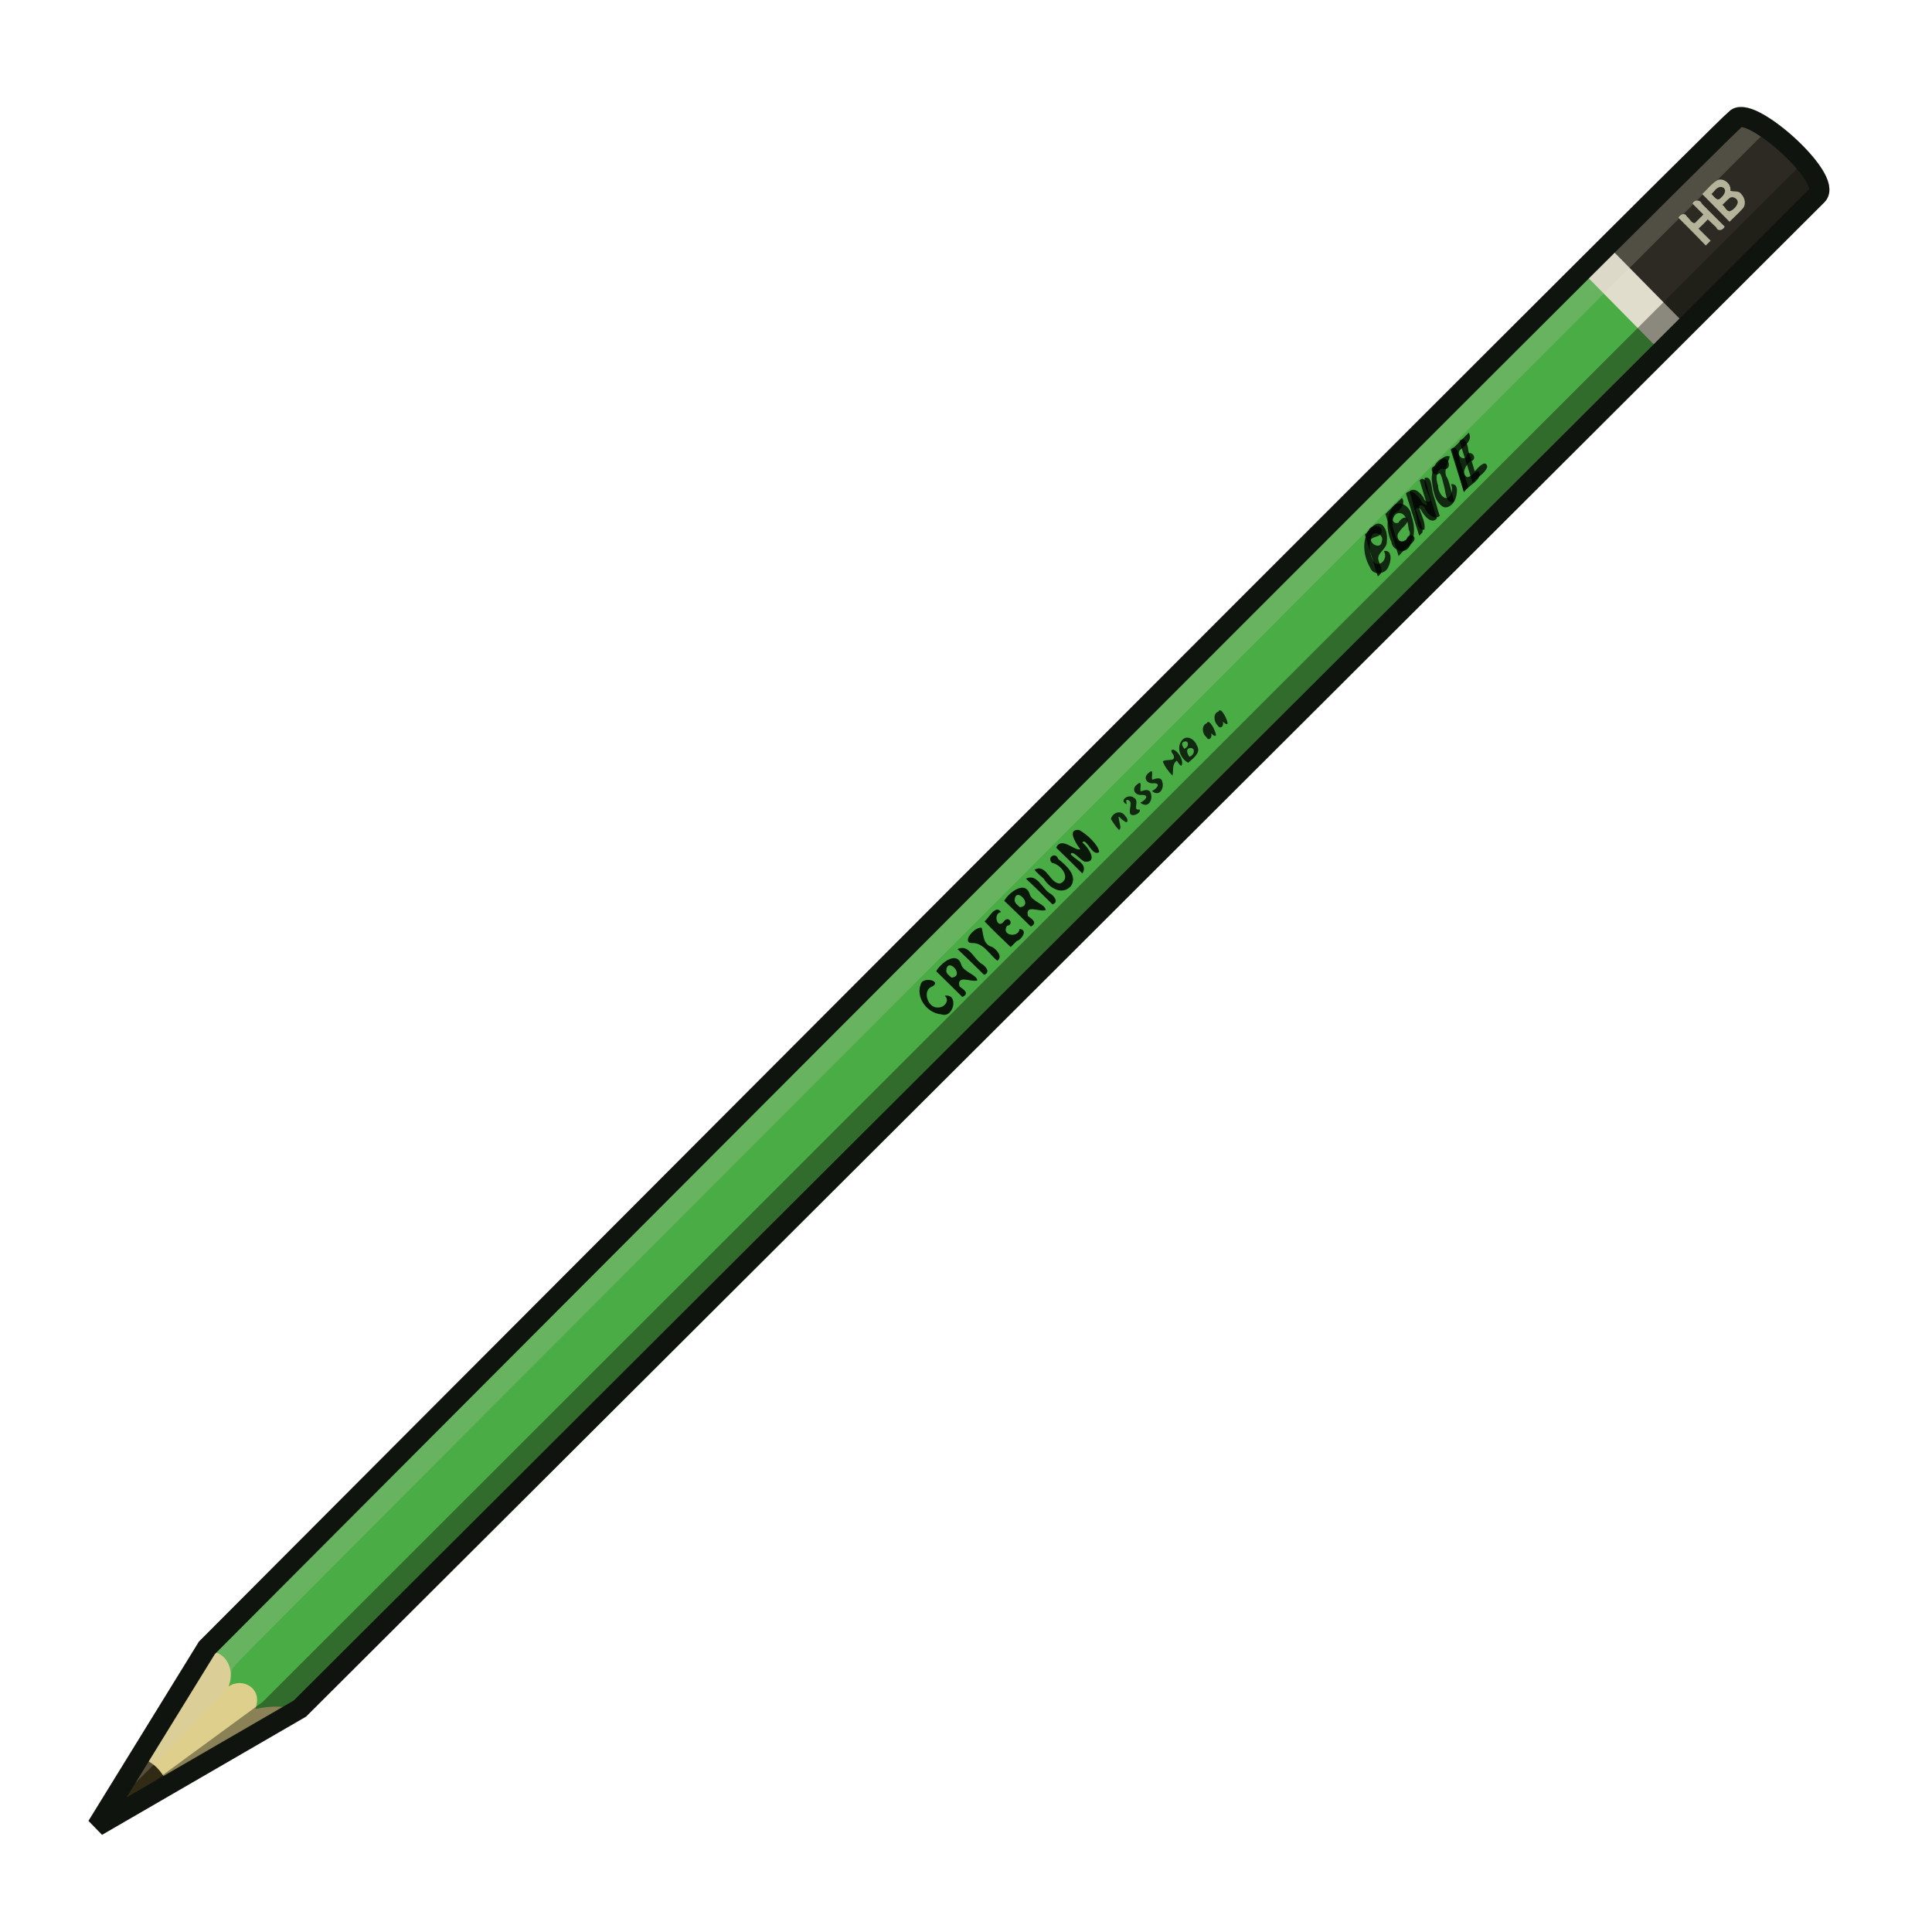 <?xml version="1.0" encoding="UTF-8" standalone="no"?>
<!DOCTYPE svg PUBLIC "-//W3C//DTD SVG 1.0//EN" "http://www.w3.org/TR/2001/REC-SVG-20010904/DTD/svg10.dtd">
<svg xmlns:svg="http://www.w3.org/2000/svg" xmlns="http://www.w3.org/2000/svg" version="1.0" width="100%" height="100%" viewBox="0 0 48 48" id="_pencil04">
<defs id="defs2385"/>
<g id="pencil04" style="display:inline">
<path d="M 2.41,45.37 L 7.45,42.45 C 7.45,42.45 44.75,5.26 45.15,4.85 C 45.55,4.45 43.54,2.64 43.14,2.94 C 42.73,3.24 5.14,40.94 5.14,40.94 L 2.41,45.37 z" id="p2482" style="fill:#4aac45;fill-opacity:1;fill-rule:evenodd;stroke:none"/>
<path d="M 5.02,41.21 L 2.4,45.37 L 7.37,42.53 C 7.16,42.36 6.71,42.38 6.34,42.46 C 6.55,41.95 6.02,41.66 5.68,41.9 C 5.93,41.24 5.25,40.78 5.02,41.21 z" id="p3257" style="fill:#dfcf8c;fill-opacity:1;fill-rule:evenodd;stroke:none"/>
<path d="M 3.44,43.67 L 2.47,45.26 L 4.16,44.3 C 3.96,43.9 3.74,43.74 3.44,43.67 z" id="p3263" style="fill:#312b16;fill-opacity:1;fill-rule:evenodd;stroke:none;display:inline"/>
<path d="M 43.12,2.93 C 43.06,2.98 40.91,5.15 39.31,6.75 L 41.28,8.75 C 42.02,8 45.11,4.91 45.15,4.87 C 45.55,4.47 43.52,2.63 43.12,2.93 z" id="p3269" style="fill:#e1ddcc;fill-opacity:1;fill-rule:evenodd;stroke:none;display:inline"/>
<path d="M 43.12,2.93 C 43.07,2.97 41.09,4.94 39.93,6.09 L 41.9,8.09 C 42.43,7.56 45.12,4.9 45.15,4.87 C 45.55,4.47 43.52,2.63 43.12,2.93 z" id="p3271" style="fill:#2c2a22;fill-opacity:1;fill-rule:evenodd;stroke:none;display:inline"/>
<path d="M 44.81,4.03 L 6.53,42.28 L 3.02,44.85 L 7.46,42.46 C 7.46,42.46 44.75,5.27 45.15,4.87 C 45.3,4.72 45.11,4.38 44.81,4.03 z" id="p3283" style="fill:#100f0b;fill-opacity:0.41;fill-rule:evenodd;stroke:none"/>
<path d="M 43.12,2.93 C 42.72,3.23 5.12,40.93 5.12,40.93 L 2.59,45.06 C 3.71,43.96 5.58,42.11 5.68,41.81 C 5.82,41.4 5.67,41.58 5.9,41.31 C 6.12,41.04 41.28,5.87 43.93,3.21 C 43.59,2.98 43.25,2.83 43.12,2.93 z" id="p3288" style="fill:#cfcab9;fill-opacity:0.23;fill-rule:evenodd;stroke:none"/>
<path d="M 23.47,24.74 C 23.83,24.67 23.7,25.32 23.38,25.2 C 23.03,25.17 22.74,24.78 22.88,24.44 C 22.94,24.26 23.41,24.37 23.16,24.51 C 22.9,24.6 23.05,25.06 23.31,25.03 C 23.46,25.04 23.61,24.85 23.47,24.74 z M 23.91,24.77 C 23.69,24.55 23.47,24.34 23.26,24.13 C 23.37,23.93 23.77,23.61 23.88,23.96 C 23.93,24.15 24.27,24.21 24.28,24.36 C 24.13,24.41 23.76,24.2 23.84,24.51 C 23.94,24.58 24.1,24.68 23.91,24.77 z M 23.64,24.29 C 24,24.25 23.52,23.74 23.51,24.13 C 23.52,24.2 23.59,24.24 23.64,24.29 z M 24.45,24.22 C 24.23,24 24.01,23.79 23.79,23.58 C 24.08,23.44 24.2,23.85 24.41,23.96 C 24.5,24.02 24.61,24.16 24.45,24.22 z M 24.78,23.87 C 24.58,23.72 24.44,23.42 24.15,23.43 C 23.88,23.43 24.2,23.02 24.39,23.05 C 24.44,23.24 24.42,23.47 24.66,23.53 C 24.76,23.6 24.92,23.76 24.78,23.87 z M 25.11,23.53 C 24.89,23.32 24.67,23.11 24.46,22.89 C 24.57,22.81 24.73,22.46 24.87,22.66 C 24.65,22.7 24.79,23.12 24.95,22.88 C 25.07,22.74 25.2,22.98 25.02,23 C 24.86,23.25 25.31,23.31 25.33,23.08 C 25.55,23.1 25.38,23.35 25.26,23.38 C 25.21,23.43 25.16,23.48 25.11,23.53 z M 25.61,23.02 C 25.39,22.8 25.17,22.59 24.95,22.38 C 25.06,22.18 25.47,21.86 25.58,22.21 C 25.63,22.4 25.97,22.46 25.98,22.61 C 25.83,22.67 25.46,22.45 25.54,22.76 C 25.64,22.83 25.79,22.93 25.61,23.02 z M 25.34,22.54 C 25.7,22.5 25.21,21.99 25.21,22.38 C 25.22,22.45 25.29,22.49 25.34,22.54 z M 26.15,22.47 C 25.93,22.25 25.71,22.04 25.49,21.83 C 25.78,21.69 25.89,22.1 26.11,22.21 C 26.19,22.27 26.31,22.41 26.15,22.47 z M 25.7,21.61 C 26,21.44 26.08,21.96 26.34,21.95 C 26.63,21.82 26.35,21.47 26.14,21.44 C 25.99,21.31 26.23,21.15 26.29,21.34 C 26.48,21.49 26.78,21.75 26.61,22.01 C 26.39,22.26 26.07,22.06 25.93,21.83 C 25.85,21.76 25.77,21.69 25.7,21.61 z M 26.89,21.7 C 26.67,21.48 26.46,21.27 26.24,21.06 C 26.37,20.77 26.7,21.15 26.84,21.1 C 26.74,20.97 26.49,20.59 26.81,20.62 C 27.01,20.73 27.29,20.99 27.31,21.17 C 27.12,21.29 27,20.8 26.89,20.93 C 27.03,21.04 27.3,21.43 26.95,21.41 C 26.84,21.37 26.65,21.11 26.6,21.22 C 26.7,21.36 27.05,21.46 26.89,21.7 z" id="text3293" style="fill:#000000;fill-opacity:0.86;stroke:none;display:inline"/>
<path d="M 34.38,13.69 C 34.61,13.65 34.56,13.97 34.49,14.09 C 34.42,14.27 34.11,14.31 34.04,14.1 C 33.88,13.83 33.83,13.46 34,13.18 C 34.07,13.01 34.39,13.03 34.32,13.25 C 34.25,13.37 34.04,13.31 34.04,13.48 C 34.01,13.64 34.05,13.81 34.12,13.95 C 34.28,14.13 34.5,13.87 34.38,13.69 L 34.38,13.69 z M 34.57,13.47 C 34.44,13.18 34.42,12.8 34.64,12.55 C 34.81,12.43 35.04,12.6 35.06,12.79 C 35.16,13.06 35.17,13.39 34.98,13.63 C 34.85,13.76 34.59,13.65 34.57,13.47 z M 34.68,13.35 C 34.77,13.59 35.13,13.35 35,13.16 C 34.98,13.02 34.97,12.84 34.83,12.76 C 34.61,12.68 34.55,13 34.62,13.15 C 34.64,13.22 34.66,13.29 34.68,13.35 z M 35.77,12.82 C 35.62,12.93 35.48,12.77 35.41,12.65 C 35.39,12.54 35.21,12.5 35.27,12.65 C 35.32,12.82 35.42,12.98 35.39,13.16 C 35.19,13.2 35.22,12.87 35.17,12.74 C 35.11,12.56 35.07,12.38 35.02,12.2 C 35.16,12.1 35.3,12.26 35.37,12.37 C 35.39,12.48 35.58,12.52 35.52,12.37 C 35.46,12.21 35.36,12.04 35.4,11.87 C 35.59,11.82 35.56,12.16 35.61,12.29 C 35.67,12.46 35.71,12.64 35.77,12.82 z M 36.13,12.46 C 35.92,12.55 35.92,12.23 35.88,12.09 C 35.85,12 35.81,11.73 35.75,11.76 C 35.63,11.89 35.46,11.59 35.67,11.58 C 35.76,11.48 35.85,11.29 36.02,11.34 C 35.98,11.51 35.84,11.71 35.96,11.88 C 36.04,12.07 36.07,12.27 36.13,12.46 z M 36.37,12.23 C 36.27,11.87 36.17,11.52 36.07,11.17 C 36.21,11.03 36.35,10.89 36.49,10.75 C 36.6,10.93 36.39,11.09 36.27,11.18 C 36.16,11.35 36.43,11.49 36.45,11.28 C 36.59,11.18 36.72,11.43 36.53,11.46 C 36.42,11.55 36.3,11.75 36.44,11.85 C 36.55,11.89 36.73,11.55 36.77,11.8 C 36.71,11.99 36.48,12.06 36.37,12.23 z" id="text3297" style="fill:#000000;fill-opacity:0.76;stroke:none;display:inline"/>
<path d="M 34.23,14.32 C 34.12,13.97 34.01,13.63 33.91,13.28 C 34.04,13.18 34.15,12.92 34.34,13.04 C 34.47,13.16 34.47,13.35 34.45,13.51 C 34.41,13.66 34.24,13.73 34.24,13.88 C 34.26,14.02 34.40,14.17 34.27,14.29 L 34.25,14.31 L 34.23,14.32 L 34.23,14.32 z M 34.07,13.34 C 33.99,13.51 34.31,13.67 34.33,13.45 C 34.40,13.29 34.12,13.15 34.07,13.34 z M 34.75,13.82 C 34.64,13.47 34.53,13.12 34.42,12.77 C 34.55,12.64 34.69,12.50 34.83,12.37 C 34.92,12.49 34.82,12.63 34.72,12.71 C 34.56,12.76 34.55,13.04 34.74,12.99 C 34.78,12.91 34.93,12.78 34.98,12.92 C 34.95,13.05 34.82,13.11 34.76,13.22 C 34.63,13.36 34.85,13.58 34.95,13.39 C 34.99,13.23 35.22,13.30 35.12,13.45 C 35.02,13.57 34.88,13.66 34.78,13.78 L 34.76,13.80 L 34.75,13.82 L 34.75,13.82 z M 35.26,13.31 C 35.15,12.96 35.04,12.61 34.93,12.26 C 35.06,12.11 35.22,12.32 35.30,12.42 C 35.31,12.51 35.52,12.64 35.43,12.46 C 35.38,12.29 35.32,12.11 35.27,11.93 C 35.41,11.80 35.46,12.08 35.48,12.18 C 35.55,12.41 35.63,12.65 35.70,12.88 C 35.56,13.04 35.38,12.81 35.31,12.68 C 35.27,12.58 35.12,12.61 35.21,12.73 C 35.24,12.89 35.37,13.08 35.34,13.23 C 35.31,13.26 35.29,13.28 35.26,13.31 z M 36.05,12.03 C 36.26,12.00 36.20,12.30 36.15,12.42 C 36.10,12.54 35.94,12.67 35.82,12.57 C 35.62,12.41 35.60,12.14 35.57,11.91 C 35.57,11.71 35.63,11.48 35.83,11.39 C 36.04,11.36 36.07,11.74 35.82,11.64 C 35.65,11.71 35.68,11.93 35.73,12.07 C 35.72,12.22 35.90,12.51 36.04,12.30 C 36.08,12.22 36.09,12.11 36.05,12.03 z M 36.37,12.22 C 36.26,11.87 36.15,11.52 36.04,11.17 C 36.18,11.01 36.26,11.30 36.26,11.41 C 36.33,11.64 36.41,11.87 36.48,12.11 C 36.44,12.14 36.40,12.18 36.37,12.22 z M 36.59,12.00 C 36.48,11.65 36.37,11.31 36.26,10.96 C 36.40,10.80 36.48,11.09 36.48,11.20 C 36.54,11.37 36.59,11.54 36.64,11.71 C 36.71,11.63 36.92,11.39 36.95,11.60 C 36.89,11.78 36.69,11.85 36.59,12.00 z" id="text2407" style="opacity:1;fill:#000000;fill-opacity:0.76;fill-rule:nonzero;stroke:none;marker:none;visibility:visible;display:inline;overflow:visible;enable-background:accumulate"/>
<path d="M 42.38,6.1 C 42.16,5.87 41.93,5.64 41.7,5.41 C 41.74,5.33 41.86,5.27 41.91,5.38 C 41.97,5.42 42.03,5.56 42.11,5.54 C 42.18,5.47 42.25,5.4 42.32,5.33 C 42.23,5.24 42.14,5.15 42.05,5.06 C 42.09,4.96 42.24,4.95 42.28,5.06 C 42.47,5.25 42.66,5.44 42.85,5.63 C 42.81,5.72 42.68,5.76 42.64,5.65 C 42.57,5.58 42.5,5.52 42.43,5.45 C 42.36,5.53 42.28,5.6 42.2,5.68 C 42.3,5.78 42.4,5.88 42.5,5.98 C 42.46,6.02 42.42,6.06 42.38,6.1 z M 42.29,4.82 C 42.42,4.71 42.52,4.56 42.68,4.47 C 42.83,4.42 43.02,4.57 42.99,4.74 C 43.08,4.77 43.2,4.73 43.26,4.82 C 43.36,4.92 43.39,5.1 43.28,5.2 C 43.18,5.31 43.08,5.4 42.97,5.51 C 42.74,5.28 42.52,5.05 42.29,4.82 z M 42.52,4.82 C 42.58,4.87 42.66,5.02 42.75,4.92 C 42.82,4.86 42.92,4.73 42.81,4.66 C 42.72,4.61 42.63,4.69 42.58,4.76 C 42.56,4.78 42.54,4.8 42.52,4.82 z M 42.79,5.09 C 42.86,5.13 42.88,5.24 42.97,5.25 C 43.06,5.22 43.14,5.14 43.17,5.05 C 43.2,4.94 43.04,4.85 42.96,4.93 C 42.9,4.98 42.85,5.04 42.79,5.09 z" id="text3301" style="fill:#ccc9ae;fill-opacity:0.86;stroke:none;display:inline"/>
<path d="M 27.6,20.35 C 27.64,20.18 27.86,20.11 27.96,20.28 C 28.03,20.33 28.04,20.5 27.92,20.39 C 27.86,20.37 27.76,20.21 27.8,20.35 C 27.8,20.42 27.88,20.59 27.8,20.62 C 27.72,20.54 27.66,20.44 27.6,20.35 z M 27.99,19.98 C 27.78,19.89 28.05,19.71 28.17,19.82 C 28.33,19.89 28.12,20.15 28.31,20.11 C 28.37,20.19 28.14,20.31 28.08,20.22 C 28.03,20.1 28.18,19.89 27.99,19.87 C 27.97,19.9 27.99,19.95 27.99,19.98 z M 28.33,19.94 C 28.44,19.9 28.58,19.75 28.37,19.75 C 28.2,19.77 28.1,19.6 28.25,19.49 C 28.4,19.36 28.31,19.6 28.34,19.66 C 28.44,19.63 28.57,19.58 28.6,19.74 C 28.63,19.85 28.56,20.03 28.42,19.99 C 28.38,19.98 28.35,19.96 28.33,19.94 z M 28.62,19.65 C 28.73,19.61 28.86,19.45 28.66,19.46 C 28.48,19.48 28.39,19.31 28.54,19.2 C 28.69,19.07 28.59,19.31 28.63,19.37 C 28.73,19.34 28.86,19.29 28.88,19.44 C 28.92,19.56 28.84,19.74 28.7,19.7 C 28.67,19.69 28.64,19.67 28.62,19.65 z M 29.24,18.9 C 29.11,18.98 29.16,19.15 29.13,19.27 C 29.03,19.17 28.94,19.05 28.89,18.92 C 28.96,18.84 29.24,18.95 29.15,18.75 C 29.09,18.68 29.07,18.59 29.19,18.64 C 29.3,18.71 29.42,18.92 29.35,19.03 C 29.3,19 29.27,18.95 29.24,18.9 z M 29.52,18.95 C 29.33,18.85 29.22,18.58 29.36,18.4 C 29.48,18.24 29.68,18.37 29.73,18.51 C 29.86,18.7 29.64,18.84 29.52,18.95 z M 29.42,18.6 C 29.56,18.57 29.54,18.35 29.39,18.44 C 29.34,18.48 29.39,18.56 29.42,18.6 z M 29.55,18.8 C 29.68,18.77 29.72,18.55 29.54,18.59 C 29.45,18.63 29.51,18.74 29.55,18.8 z M 30.09,18.22 C 30.13,18.32 30.03,18.43 29.97,18.31 C 29.85,18.21 29.86,18.01 29.98,17.97 C 30.04,17.83 30.21,18.17 30.21,18.27 C 30.17,18.31 30.12,18.24 30.09,18.22 z M 30.38,17.93 C 30.42,18.03 30.32,18.14 30.25,18.02 C 30.14,17.91 30.15,17.71 30.27,17.68 C 30.33,17.54 30.5,17.88 30.5,17.98 C 30.46,18.01 30.41,17.95 30.38,17.93 z" id="text3341" style="fill:#000000;fill-opacity:0.76;stroke:none;display:inline"/>
<path d="M 2.41,45.37 L 7.45,42.45 C 7.45,42.45 44.75,5.26 45.15,4.85 C 45.55,4.45 43.54,2.64 43.14,2.94 C 42.73,3.24 5.14,40.94 5.14,40.94 L 2.41,45.37 z" id="stroke01" style="fill:none;fill-opacity:1;fill-rule:evenodd;stroke:#10140e;stroke-width:0.5;stroke-linecap:butt;stroke-linejoin:miter;stroke-miterlimit:4;stroke-dasharray:none;stroke-opacity:1"/>
</g>
</svg>
